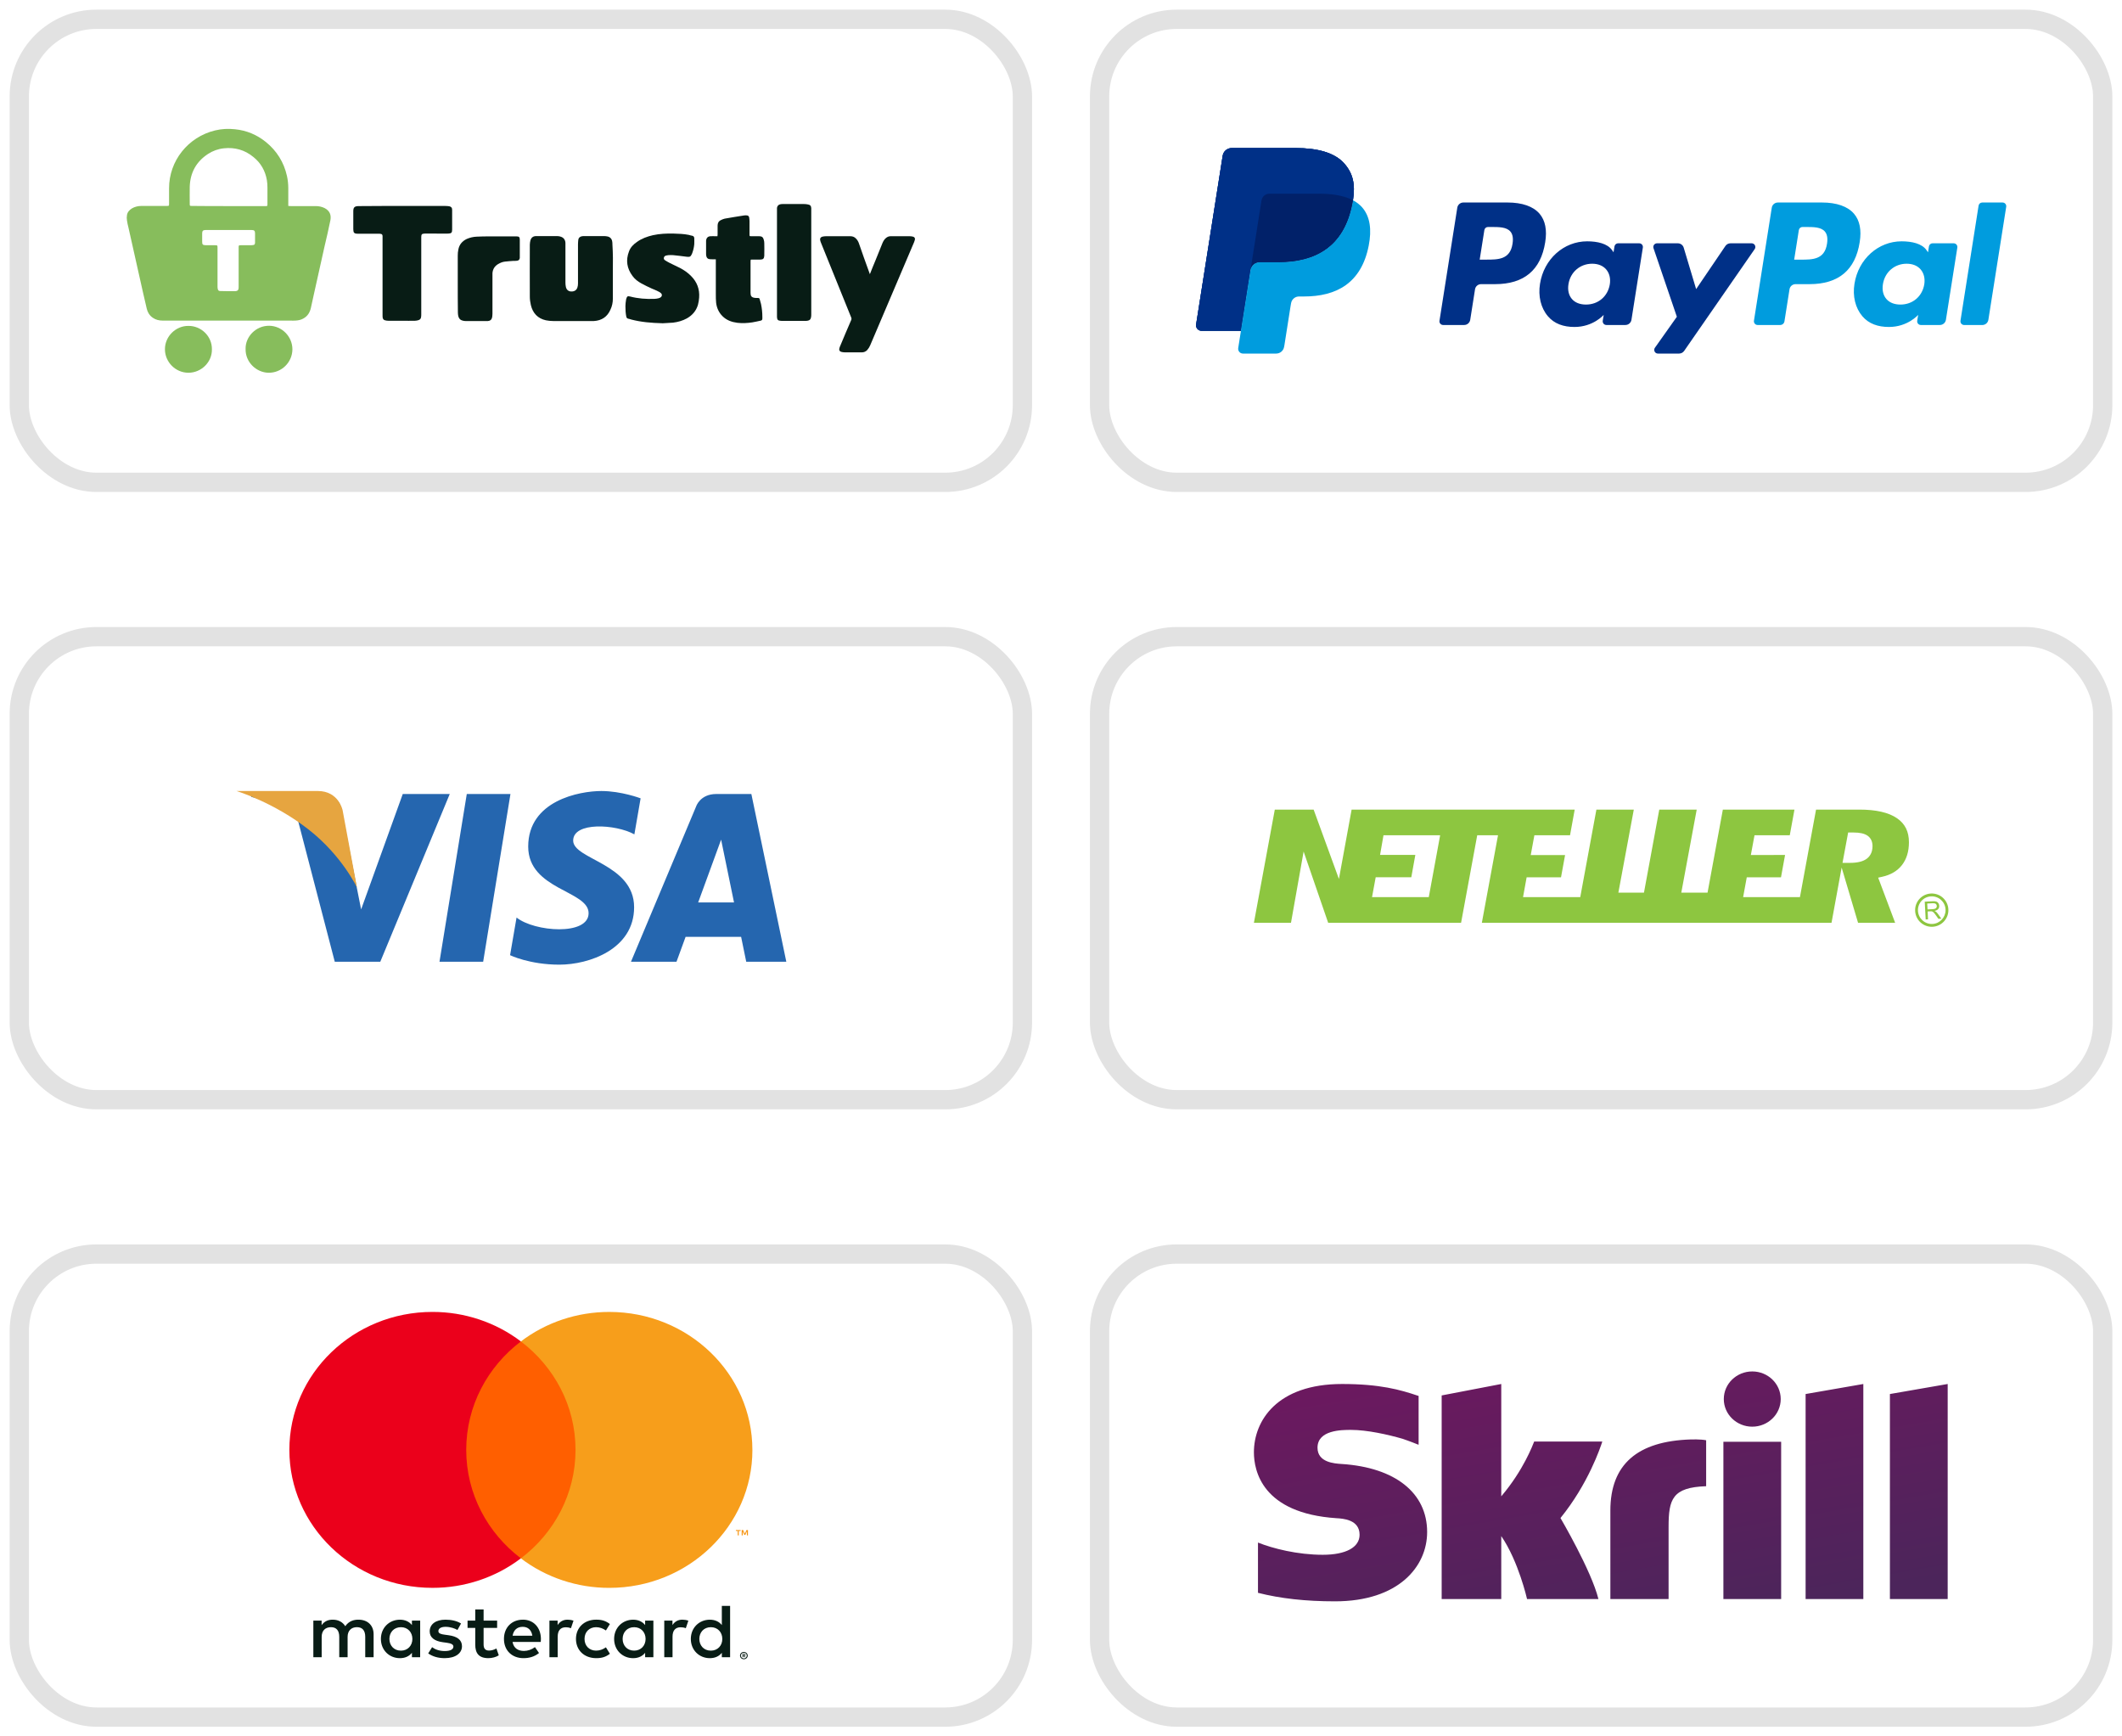 <svg width="110" height="90" viewBox="0 0 110 90" fill="none" xmlns="http://www.w3.org/2000/svg">
<path fill-rule="evenodd" clip-rule="evenodd" d="M31.769 14.059C31.769 14.534 31.769 15.009 31.769 15.484C31.769 15.675 31.731 15.867 31.647 16.043C31.486 16.418 31.195 16.617 30.781 16.64C30.751 16.64 30.72 16.64 30.697 16.64C30.023 16.64 29.357 16.64 28.683 16.64C28.553 16.64 28.423 16.625 28.3 16.602C27.879 16.51 27.619 16.234 27.519 15.813C27.488 15.675 27.465 15.53 27.465 15.384C27.458 14.48 27.465 13.584 27.465 12.681C27.465 12.604 27.481 12.528 27.496 12.459C27.542 12.306 27.642 12.237 27.795 12.237C27.978 12.237 28.162 12.237 28.346 12.237C28.53 12.237 28.706 12.237 28.89 12.237C28.959 12.237 29.027 12.252 29.089 12.275C29.234 12.329 29.311 12.451 29.311 12.612C29.311 13.293 29.311 13.967 29.311 14.649C29.311 14.725 29.319 14.802 29.334 14.871C29.364 15.016 29.464 15.101 29.602 15.108C29.763 15.116 29.885 15.047 29.931 14.902C29.954 14.833 29.962 14.764 29.962 14.687C29.962 14.013 29.962 13.332 29.962 12.658C29.962 12.581 29.97 12.505 29.977 12.436C29.992 12.321 30.069 12.259 30.176 12.244C30.215 12.237 30.253 12.237 30.291 12.237C30.636 12.237 30.973 12.237 31.317 12.237C31.371 12.237 31.424 12.244 31.47 12.252C31.624 12.275 31.723 12.382 31.738 12.535C31.746 12.573 31.746 12.612 31.746 12.658C31.777 13.133 31.777 13.592 31.769 14.059C31.769 14.059 31.777 14.059 31.769 14.059Z" fill="#081C15"/>
<path fill-rule="evenodd" clip-rule="evenodd" d="M20.88 10.675C21.615 10.675 22.35 10.675 23.078 10.675C23.147 10.675 23.216 10.682 23.285 10.69C23.392 10.713 23.438 10.767 23.438 10.874C23.438 10.973 23.438 11.073 23.438 11.165C23.438 11.41 23.438 11.655 23.438 11.9C23.438 12.061 23.399 12.099 23.238 12.107C23.024 12.114 22.81 12.107 22.603 12.107C22.419 12.107 22.243 12.107 22.059 12.107C22.044 12.107 22.029 12.107 22.013 12.107C21.868 12.114 21.837 12.145 21.837 12.29C21.837 13.623 21.837 14.948 21.837 16.28C21.837 16.326 21.837 16.38 21.829 16.426C21.822 16.51 21.776 16.571 21.692 16.594C21.63 16.61 21.577 16.625 21.515 16.625C21.293 16.633 21.071 16.625 20.849 16.625C20.604 16.625 20.367 16.625 20.122 16.625C20.068 16.625 20.015 16.617 19.961 16.602C19.892 16.587 19.854 16.541 19.838 16.472C19.831 16.426 19.831 16.372 19.831 16.326C19.831 15.001 19.831 13.677 19.831 12.352C19.831 12.313 19.831 12.267 19.831 12.229C19.823 12.16 19.8 12.13 19.731 12.122C19.693 12.114 19.655 12.114 19.616 12.114C19.272 12.114 18.935 12.114 18.59 12.114C18.544 12.114 18.491 12.114 18.445 12.107C18.368 12.091 18.33 12.053 18.322 11.976C18.322 11.946 18.314 11.908 18.314 11.877C18.314 11.57 18.314 11.264 18.314 10.95C18.314 10.751 18.376 10.69 18.575 10.682C18.613 10.682 18.659 10.682 18.697 10.682C19.425 10.675 20.152 10.675 20.88 10.675Z" fill="#081C15"/>
<path fill-rule="evenodd" clip-rule="evenodd" d="M45.095 14.205C45.187 13.975 45.279 13.738 45.378 13.508C45.501 13.202 45.623 12.903 45.746 12.597C45.792 12.489 45.853 12.39 45.945 12.321C46.006 12.275 46.083 12.244 46.159 12.244C46.489 12.244 46.818 12.244 47.155 12.244C47.216 12.244 47.278 12.252 47.331 12.267C47.415 12.29 47.446 12.352 47.423 12.436C47.415 12.474 47.4 12.512 47.385 12.551C46.627 14.335 45.868 16.119 45.11 17.896C45.072 17.988 45.018 18.072 44.95 18.149C44.873 18.225 44.781 18.264 44.674 18.264C44.383 18.264 44.099 18.264 43.808 18.264C43.755 18.264 43.701 18.256 43.655 18.248C43.525 18.225 43.479 18.156 43.517 18.034C43.525 17.995 43.54 17.965 43.556 17.927C43.739 17.482 43.931 17.038 44.122 16.594C44.145 16.541 44.145 16.502 44.122 16.449C43.602 15.162 43.081 13.876 42.56 12.589C42.545 12.551 42.529 12.512 42.522 12.474C42.491 12.359 42.537 12.283 42.66 12.26C42.713 12.252 42.759 12.244 42.813 12.244C43.234 12.244 43.655 12.244 44.084 12.244C44.199 12.244 44.298 12.283 44.375 12.367C44.444 12.436 44.49 12.52 44.521 12.604C44.697 13.11 44.873 13.615 45.057 14.113C45.064 14.144 45.08 14.166 45.087 14.197C45.08 14.205 45.087 14.205 45.095 14.205Z" fill="#081C15"/>
<path fill-rule="evenodd" clip-rule="evenodd" d="M34.358 16.755C33.738 16.739 33.233 16.693 32.727 16.563C32.674 16.548 32.62 16.525 32.559 16.517C32.505 16.502 32.482 16.471 32.467 16.418C32.429 16.234 32.421 16.05 32.421 15.866C32.421 15.759 32.436 15.652 32.452 15.552C32.452 15.529 32.459 15.506 32.467 15.483C32.505 15.353 32.536 15.338 32.666 15.369C33.072 15.476 33.493 15.506 33.914 15.491C33.991 15.491 34.06 15.476 34.136 15.46C34.175 15.453 34.221 15.43 34.251 15.407C34.328 15.346 34.328 15.254 34.259 15.192C34.213 15.154 34.159 15.116 34.098 15.093C33.998 15.039 33.891 15.001 33.784 14.955C33.608 14.871 33.432 14.794 33.256 14.695C33.072 14.595 32.911 14.473 32.788 14.304C32.498 13.914 32.429 13.492 32.605 13.033C32.681 12.819 32.842 12.658 33.026 12.535C33.271 12.359 33.554 12.259 33.845 12.191C34.198 12.114 34.55 12.099 34.91 12.106C35.178 12.114 35.446 12.122 35.706 12.175C35.767 12.191 35.829 12.213 35.89 12.221C35.951 12.236 35.982 12.275 35.989 12.336C35.989 12.443 35.997 12.55 35.989 12.658C35.974 12.811 35.944 12.956 35.89 13.102C35.882 13.125 35.875 13.148 35.867 13.163C35.798 13.309 35.76 13.324 35.607 13.309C35.369 13.278 35.124 13.247 34.887 13.224C34.81 13.217 34.734 13.224 34.665 13.224C34.619 13.224 34.573 13.24 34.527 13.247C34.466 13.263 34.42 13.301 34.412 13.37C34.404 13.439 34.443 13.469 34.489 13.5C34.565 13.546 34.642 13.592 34.718 13.63C34.894 13.722 35.078 13.799 35.254 13.891C35.469 14.005 35.66 14.136 35.829 14.312C36.135 14.618 36.273 14.993 36.242 15.422C36.235 15.545 36.212 15.675 36.181 15.797C36.089 16.111 35.89 16.341 35.607 16.502C35.385 16.625 35.139 16.693 34.887 16.724C34.68 16.739 34.473 16.747 34.358 16.755Z" fill="#081C15"/>
<path fill-rule="evenodd" clip-rule="evenodd" d="M37.107 13.439C37.038 13.439 36.977 13.439 36.908 13.439C36.862 13.439 36.824 13.439 36.778 13.431C36.701 13.424 36.648 13.378 36.624 13.309C36.609 13.263 36.602 13.217 36.602 13.171C36.602 12.949 36.602 12.734 36.602 12.512C36.602 12.505 36.602 12.489 36.602 12.474C36.617 12.329 36.694 12.252 36.831 12.244C36.916 12.237 37.007 12.244 37.092 12.244C37.122 12.244 37.153 12.244 37.191 12.244C37.191 12.214 37.199 12.183 37.199 12.152C37.199 11.999 37.199 11.846 37.199 11.693C37.199 11.563 37.252 11.463 37.367 11.41C37.429 11.379 37.498 11.348 37.566 11.333C37.903 11.272 38.248 11.218 38.585 11.165C38.631 11.157 38.677 11.165 38.723 11.165C38.792 11.172 38.83 11.218 38.838 11.287C38.845 11.348 38.853 11.41 38.853 11.471C38.853 11.701 38.853 11.938 38.853 12.168C38.853 12.191 38.853 12.206 38.861 12.237C38.884 12.237 38.914 12.244 38.937 12.244C39.075 12.244 39.221 12.244 39.358 12.244C39.481 12.244 39.557 12.29 39.588 12.413C39.611 12.474 39.619 12.551 39.619 12.612C39.627 12.811 39.619 13.002 39.619 13.202C39.619 13.217 39.619 13.24 39.619 13.255C39.611 13.401 39.557 13.454 39.412 13.454C39.267 13.454 39.121 13.454 38.983 13.454C38.96 13.454 38.937 13.454 38.914 13.462C38.914 13.493 38.907 13.523 38.907 13.554C38.907 14.098 38.907 14.641 38.907 15.185C38.907 15.346 38.96 15.415 39.121 15.438C39.175 15.445 39.228 15.445 39.282 15.445C39.343 15.445 39.358 15.445 39.381 15.507C39.404 15.591 39.427 15.675 39.45 15.759C39.496 15.981 39.519 16.203 39.519 16.426C39.519 16.456 39.519 16.487 39.519 16.51C39.519 16.571 39.496 16.602 39.443 16.617C39.297 16.648 39.144 16.686 38.998 16.709C38.746 16.747 38.485 16.762 38.225 16.732C37.934 16.694 37.666 16.602 37.452 16.387C37.26 16.196 37.153 15.958 37.122 15.69C37.107 15.545 37.107 15.392 37.107 15.246C37.107 14.664 37.107 14.082 37.107 13.5C37.107 13.485 37.107 13.47 37.107 13.439Z" fill="#081C15"/>
<path fill-rule="evenodd" clip-rule="evenodd" d="M40.277 13.623C40.277 12.711 40.277 11.808 40.277 10.896C40.277 10.858 40.277 10.827 40.277 10.789C40.285 10.674 40.362 10.598 40.476 10.582C40.507 10.582 40.538 10.575 40.568 10.575C40.936 10.575 41.296 10.575 41.663 10.575C41.74 10.575 41.817 10.582 41.886 10.598C42.008 10.621 42.046 10.674 42.054 10.789C42.054 10.82 42.054 10.85 42.054 10.881C42.054 12.681 42.054 14.48 42.054 16.288C42.054 16.334 42.054 16.38 42.046 16.425C42.031 16.548 41.97 16.609 41.855 16.625C41.817 16.632 41.778 16.632 41.74 16.632C41.349 16.632 40.959 16.632 40.568 16.632C40.515 16.632 40.453 16.632 40.4 16.617C40.331 16.609 40.293 16.563 40.285 16.494C40.277 16.456 40.277 16.418 40.277 16.38C40.277 15.836 40.277 15.292 40.277 14.748C40.277 14.381 40.277 13.998 40.277 13.623Z" fill="#081C15"/>
<path fill-rule="evenodd" clip-rule="evenodd" d="M23.729 14.664C23.729 14.197 23.729 13.73 23.729 13.255C23.729 13.148 23.736 13.04 23.759 12.941C23.805 12.681 23.958 12.497 24.203 12.382C24.364 12.313 24.533 12.275 24.701 12.267C24.9 12.259 25.107 12.252 25.306 12.252C25.781 12.252 26.256 12.252 26.73 12.252C26.738 12.252 26.753 12.252 26.769 12.252C26.907 12.252 26.945 12.29 26.945 12.428C26.945 12.719 26.945 13.018 26.945 13.309C26.945 13.332 26.945 13.347 26.945 13.37C26.937 13.454 26.884 13.508 26.799 13.515C26.73 13.523 26.669 13.523 26.6 13.523C26.455 13.531 26.309 13.546 26.164 13.561C26.041 13.576 25.934 13.623 25.827 13.684C25.643 13.791 25.544 13.952 25.528 14.159C25.528 14.204 25.528 14.258 25.528 14.304C25.528 14.955 25.528 15.606 25.528 16.257C25.528 16.318 25.52 16.379 25.513 16.441C25.49 16.563 25.413 16.632 25.291 16.64C25.268 16.64 25.253 16.64 25.23 16.64C24.862 16.64 24.502 16.64 24.134 16.64C24.081 16.64 24.027 16.632 23.981 16.617C23.851 16.586 23.774 16.494 23.752 16.364C23.744 16.31 23.736 16.249 23.736 16.196C23.729 15.682 23.729 15.169 23.729 14.664Z" fill="#081C15"/>
<path fill-rule="evenodd" clip-rule="evenodd" d="M14.944 10.674C14.998 10.674 15.036 10.682 15.067 10.682C15.503 10.682 15.932 10.682 16.369 10.682C16.522 10.682 16.675 10.712 16.82 10.781C17.089 10.919 17.18 11.133 17.127 11.417C17.035 11.876 16.928 12.328 16.82 12.788C16.637 13.615 16.453 14.434 16.269 15.261C16.215 15.491 16.17 15.728 16.116 15.958C16.062 16.195 15.947 16.387 15.725 16.509C15.595 16.586 15.45 16.609 15.304 16.617C15.22 16.624 15.128 16.617 15.044 16.617C12.838 16.617 10.633 16.617 8.435 16.617C8.251 16.617 8.075 16.578 7.922 16.471C7.753 16.356 7.654 16.195 7.608 16.004C7.539 15.705 7.47 15.407 7.401 15.108C7.156 14.005 6.903 12.902 6.658 11.792C6.628 11.67 6.597 11.547 6.582 11.425C6.566 11.333 6.566 11.241 6.582 11.149C6.605 10.996 6.704 10.889 6.835 10.804C6.988 10.712 7.164 10.674 7.34 10.674C7.769 10.674 8.205 10.674 8.634 10.674C8.764 10.674 8.764 10.674 8.764 10.544C8.764 10.284 8.764 10.023 8.764 9.77C8.757 8.338 9.752 7.098 11.146 6.761C11.491 6.677 11.835 6.661 12.187 6.7C12.785 6.761 13.313 6.983 13.78 7.358C14.347 7.818 14.715 8.407 14.875 9.119C14.921 9.326 14.944 9.541 14.944 9.755C14.944 10.023 14.944 10.291 14.944 10.559C14.944 10.598 14.944 10.628 14.944 10.674ZM11.851 10.682C12.471 10.682 13.099 10.682 13.719 10.682C13.742 10.682 13.773 10.682 13.796 10.682C13.849 10.682 13.857 10.674 13.864 10.613C13.864 10.59 13.864 10.567 13.864 10.544C13.864 10.276 13.864 10.008 13.864 9.74C13.864 9.602 13.857 9.472 13.834 9.334C13.75 8.851 13.52 8.446 13.137 8.139C12.693 7.772 12.18 7.626 11.605 7.687C11.307 7.718 11.031 7.818 10.786 7.978C10.173 8.377 9.859 8.951 9.836 9.679C9.829 9.97 9.836 10.261 9.836 10.552C9.836 10.674 9.836 10.674 9.959 10.674C10.595 10.682 11.223 10.682 11.851 10.682ZM11.851 11.922C11.851 11.922 11.851 11.93 11.851 11.922C11.452 11.922 11.054 11.922 10.656 11.922C10.526 11.922 10.48 11.968 10.48 12.098C10.48 12.236 10.48 12.374 10.48 12.512C10.48 12.68 10.503 12.703 10.671 12.711C10.824 12.711 10.977 12.711 11.131 12.711C11.276 12.711 11.276 12.711 11.276 12.857C11.276 13.515 11.276 14.174 11.276 14.832C11.276 14.871 11.276 14.917 11.284 14.955C11.299 15.047 11.33 15.085 11.422 15.085C11.667 15.093 11.904 15.093 12.149 15.093C12.18 15.093 12.21 15.093 12.241 15.085C12.31 15.077 12.348 15.039 12.364 14.97C12.371 14.932 12.371 14.894 12.371 14.848C12.371 14.174 12.371 13.508 12.371 12.834C12.371 12.719 12.371 12.711 12.494 12.711C12.67 12.711 12.846 12.711 13.022 12.711C13.06 12.711 13.099 12.703 13.145 12.696C13.183 12.688 13.206 12.665 13.214 12.627C13.221 12.604 13.221 12.573 13.221 12.55C13.221 12.397 13.221 12.252 13.221 12.098C13.221 11.961 13.175 11.922 13.045 11.922C13.022 11.922 12.999 11.922 12.976 11.922C12.593 11.922 12.226 11.922 11.851 11.922Z" fill="#87BD5C"/>
<path fill-rule="evenodd" clip-rule="evenodd" d="M12.731 18.087C12.716 17.451 13.267 16.877 13.956 16.885C14.607 16.892 15.158 17.436 15.158 18.11C15.151 18.784 14.592 19.335 13.91 19.32C13.29 19.305 12.716 18.776 12.731 18.087Z" fill="#87BD5C"/>
<path fill-rule="evenodd" clip-rule="evenodd" d="M10.985 18.102C11 18.761 10.441 19.32 9.767 19.32C9.094 19.32 8.55 18.761 8.55 18.102C8.55 17.428 9.117 16.885 9.767 16.892C10.426 16.885 10.993 17.428 10.985 18.102Z" fill="#87BD5C"/>
<rect x="1" y="1" width="52" height="24" rx="4" stroke="#E2E2E2"/>
<path d="M69.686 8.476C69.193 7.914 68.301 7.673 67.16 7.673H63.85C63.737 7.673 63.628 7.713 63.542 7.787C63.456 7.86 63.399 7.961 63.381 8.073L62.004 16.816C61.997 16.857 62 16.898 62.011 16.938C62.022 16.977 62.041 17.014 62.068 17.045C62.095 17.076 62.128 17.101 62.165 17.119C62.203 17.136 62.243 17.145 62.284 17.145H64.328L64.841 13.889L64.826 13.991C64.843 13.879 64.899 13.778 64.985 13.705C65.07 13.631 65.179 13.591 65.292 13.591H66.263C68.171 13.591 69.665 12.816 70.102 10.574C70.115 10.508 70.126 10.443 70.136 10.38C70.265 9.551 70.135 8.987 69.686 8.477" fill="#003087"/>
<path d="M94.708 12.637C94.583 13.458 93.957 13.458 93.351 13.458H93.006L93.248 11.926C93.263 11.833 93.342 11.765 93.436 11.765H93.594C94.007 11.765 94.396 11.765 94.597 12C94.717 12.141 94.754 12.349 94.708 12.637ZM94.444 10.497H92.159C92.083 10.497 92.01 10.524 91.952 10.573C91.895 10.622 91.857 10.69 91.845 10.765L90.921 16.625C90.917 16.652 90.919 16.68 90.926 16.706C90.934 16.733 90.947 16.758 90.965 16.778C90.983 16.799 91.005 16.816 91.03 16.828C91.055 16.839 91.082 16.845 91.109 16.845H92.282C92.391 16.845 92.484 16.766 92.502 16.658L92.764 14.996C92.788 14.842 92.921 14.728 93.077 14.728H93.8C95.306 14.728 96.175 13.999 96.402 12.555C96.504 11.924 96.406 11.428 96.11 11.081C95.785 10.699 95.209 10.496 94.445 10.496" fill="#009CDE"/>
<path d="M78.406 12.637C78.281 13.457 77.655 13.457 77.049 13.457H76.704L76.946 11.925C76.961 11.833 77.04 11.765 77.134 11.765H77.292C77.705 11.765 78.094 11.765 78.295 12C78.415 12.14 78.452 12.349 78.406 12.637ZM78.143 10.496H75.857C75.701 10.496 75.568 10.61 75.543 10.764L74.62 16.625C74.615 16.652 74.617 16.68 74.624 16.706C74.632 16.733 74.645 16.757 74.663 16.778C74.681 16.799 74.703 16.816 74.728 16.827C74.753 16.839 74.78 16.845 74.808 16.845H75.899C76.055 16.845 76.188 16.731 76.213 16.577L76.462 14.996C76.486 14.841 76.62 14.728 76.776 14.728H77.499C79.005 14.728 79.873 13.999 80.1 12.555C80.202 11.924 80.104 11.428 79.809 11.08C79.484 10.698 78.908 10.496 78.143 10.496L78.143 10.496ZM83.449 14.741C83.343 15.366 82.847 15.786 82.214 15.786C81.896 15.786 81.642 15.684 81.479 15.491C81.317 15.299 81.256 15.026 81.307 14.722C81.406 14.102 81.91 13.669 82.534 13.669C82.844 13.669 83.096 13.772 83.263 13.967C83.431 14.164 83.497 14.438 83.449 14.741ZM84.974 12.61H83.88C83.834 12.61 83.79 12.627 83.756 12.656C83.721 12.686 83.698 12.727 83.691 12.771L83.643 13.077L83.567 12.967C83.33 12.623 82.801 12.508 82.274 12.508C81.065 12.508 80.032 13.424 79.831 14.709C79.727 15.35 79.875 15.963 80.239 16.39C80.573 16.783 81.049 16.947 81.617 16.947C82.592 16.947 83.132 16.321 83.132 16.321L83.083 16.625C83.079 16.652 83.081 16.68 83.088 16.706C83.096 16.733 83.109 16.758 83.126 16.779C83.144 16.799 83.167 16.816 83.192 16.828C83.217 16.839 83.244 16.845 83.271 16.845H84.257C84.413 16.845 84.546 16.732 84.571 16.577L85.162 12.831C85.167 12.804 85.165 12.776 85.157 12.749C85.15 12.723 85.137 12.698 85.119 12.677C85.101 12.656 85.079 12.64 85.054 12.628C85.029 12.617 85.001 12.611 84.974 12.611" fill="#003087"/>
<path d="M99.75 14.741C99.644 15.366 99.148 15.786 98.515 15.786C98.197 15.786 97.943 15.684 97.78 15.491C97.618 15.299 97.557 15.026 97.608 14.722C97.707 14.102 98.211 13.669 98.835 13.669C99.146 13.669 99.398 13.772 99.564 13.967C99.732 14.164 99.798 14.438 99.75 14.741ZM101.275 12.61H100.181C100.135 12.61 100.091 12.627 100.057 12.656C100.022 12.686 99.999 12.727 99.992 12.771L99.945 13.077L99.868 12.967C99.631 12.623 99.103 12.508 98.575 12.508C97.366 12.508 96.334 13.424 96.132 14.709C96.028 15.35 96.177 15.963 96.54 16.39C96.874 16.783 97.35 16.947 97.918 16.947C98.893 16.947 99.434 16.321 99.434 16.321L99.385 16.625C99.381 16.652 99.382 16.68 99.389 16.706C99.397 16.733 99.41 16.758 99.428 16.779C99.446 16.799 99.468 16.816 99.493 16.828C99.518 16.839 99.545 16.845 99.573 16.845H100.558C100.714 16.845 100.847 16.732 100.872 16.577L101.464 12.831C101.468 12.804 101.466 12.776 101.459 12.749C101.451 12.723 101.438 12.698 101.42 12.677C101.402 12.656 101.38 12.64 101.355 12.628C101.33 12.617 101.303 12.611 101.275 12.611" fill="#009CDE"/>
<path d="M90.804 12.611H89.703C89.598 12.611 89.5 12.663 89.441 12.75L87.924 14.985L87.28 12.838C87.261 12.772 87.22 12.715 87.166 12.674C87.111 12.633 87.044 12.611 86.976 12.611H85.895C85.864 12.611 85.835 12.618 85.808 12.632C85.781 12.646 85.757 12.666 85.74 12.69C85.722 12.715 85.71 12.744 85.706 12.774C85.702 12.804 85.704 12.834 85.714 12.863L86.925 16.418L85.786 18.026C85.766 18.054 85.754 18.088 85.752 18.123C85.749 18.158 85.757 18.192 85.773 18.223C85.789 18.254 85.813 18.28 85.843 18.299C85.873 18.317 85.907 18.326 85.942 18.326H87.041C87.145 18.326 87.242 18.275 87.302 18.19L90.96 12.91C90.98 12.882 90.991 12.848 90.993 12.813C90.996 12.779 90.988 12.744 90.972 12.713C90.956 12.682 90.932 12.656 90.902 12.639C90.873 12.62 90.838 12.611 90.804 12.611Z" fill="#003087"/>
<path d="M102.566 10.658L101.627 16.625C101.623 16.652 101.625 16.68 101.632 16.707C101.64 16.733 101.653 16.758 101.671 16.779C101.689 16.8 101.711 16.816 101.736 16.828C101.761 16.84 101.788 16.845 101.816 16.846H102.759C102.915 16.846 103.048 16.732 103.073 16.577L103.998 10.717C104.002 10.69 104 10.662 103.993 10.635C103.985 10.609 103.972 10.584 103.954 10.563C103.936 10.542 103.914 10.526 103.889 10.514C103.864 10.503 103.837 10.497 103.809 10.497H102.754C102.708 10.497 102.664 10.513 102.63 10.542C102.595 10.572 102.573 10.613 102.566 10.658" fill="#009CDE"/>
<path d="M69.686 8.476C69.193 7.914 68.301 7.673 67.16 7.673H63.85C63.737 7.673 63.628 7.713 63.542 7.787C63.456 7.86 63.399 7.961 63.381 8.073L62.004 16.816C61.997 16.857 62 16.898 62.011 16.938C62.022 16.977 62.041 17.014 62.068 17.045C62.095 17.076 62.128 17.101 62.165 17.119C62.203 17.136 62.243 17.145 62.284 17.145H64.328L64.841 13.889L64.826 13.991C64.843 13.879 64.899 13.778 64.985 13.705C65.07 13.631 65.179 13.591 65.292 13.591H66.263C68.171 13.591 69.665 12.816 70.102 10.574C70.115 10.508 70.126 10.443 70.136 10.38C70.265 9.551 70.135 8.987 69.686 8.477" fill="#003087"/>
<path d="M65.393 10.391C65.409 10.294 65.458 10.205 65.533 10.141C65.608 10.077 65.704 10.041 65.802 10.041H68.398C68.705 10.041 68.992 10.062 69.254 10.103C69.397 10.126 69.539 10.158 69.678 10.198C69.837 10.243 69.99 10.304 70.135 10.38C70.266 9.551 70.135 8.988 69.686 8.477C69.193 7.915 68.302 7.674 67.161 7.674H63.85C63.737 7.674 63.628 7.714 63.542 7.787C63.456 7.861 63.4 7.962 63.382 8.074L62.004 16.816C61.997 16.857 61.999 16.898 62.011 16.938C62.022 16.977 62.041 17.014 62.068 17.045C62.095 17.076 62.128 17.101 62.165 17.118C62.202 17.136 62.243 17.145 62.284 17.145H64.328L64.841 13.888L65.393 10.391Z" fill="#003087"/>
<path d="M70.135 10.38C70.125 10.445 70.114 10.509 70.102 10.574C69.665 12.815 68.171 13.591 66.263 13.591H65.292C65.179 13.591 65.07 13.631 64.985 13.704C64.899 13.778 64.843 13.879 64.826 13.991L64.328 17.144L64.187 18.039C64.181 18.074 64.183 18.111 64.193 18.145C64.203 18.18 64.22 18.212 64.243 18.239C64.267 18.267 64.296 18.289 64.328 18.304C64.361 18.319 64.397 18.326 64.432 18.326H66.155C66.359 18.326 66.533 18.178 66.565 17.977L66.582 17.889L66.906 15.831L66.927 15.717C66.942 15.62 66.992 15.531 67.067 15.467C67.142 15.402 67.238 15.367 67.336 15.367H67.594C69.263 15.367 70.57 14.69 70.952 12.728C71.111 11.909 71.029 11.225 70.607 10.744C70.474 10.595 70.314 10.472 70.135 10.38Z" fill="#009CDE"/>
<path d="M69.678 10.198C69.612 10.178 69.543 10.161 69.472 10.145C69.401 10.13 69.328 10.116 69.254 10.104C68.991 10.061 68.705 10.041 68.397 10.041H65.802C65.703 10.041 65.608 10.076 65.533 10.14C65.458 10.205 65.408 10.294 65.393 10.391L64.841 13.889L64.825 13.991C64.842 13.879 64.899 13.778 64.984 13.705C65.07 13.631 65.179 13.591 65.291 13.591H66.263C68.171 13.591 69.665 12.816 70.101 10.574C70.114 10.508 70.125 10.443 70.135 10.38C70.02 10.32 69.9 10.269 69.776 10.229C69.744 10.218 69.712 10.208 69.678 10.198" fill="#012169"/>
<rect x="57" y="1" width="52" height="24" rx="4" stroke="#E2E2E2"/>
<path d="M25.046 49.85H22.782L24.197 41.155H26.461L25.046 49.85ZM20.878 41.155L18.72 47.136L18.464 45.848L18.465 45.848L17.703 41.938C17.703 41.938 17.611 41.155 16.629 41.155H13.061L13.02 41.303C13.02 41.303 14.111 41.53 15.387 42.296L17.354 49.85H19.713L23.314 41.155H20.878ZM38.683 49.85H40.761L38.949 41.155H37.129C36.289 41.155 36.084 41.803 36.084 41.803L32.708 49.85H35.068L35.54 48.559H38.418L38.683 49.85ZM36.192 46.774L37.381 43.521L38.05 46.774H36.192ZM32.885 43.246L33.208 41.379C33.208 41.379 32.212 41 31.172 41C30.049 41 27.381 41.491 27.381 43.878C27.381 46.125 30.512 46.153 30.512 47.332C30.512 48.512 27.704 48.301 26.777 47.557L26.441 49.509C26.441 49.509 27.451 50 28.996 50C30.54 50 32.871 49.2 32.871 47.023C32.871 44.763 29.712 44.552 29.712 43.569C29.712 42.586 31.917 42.712 32.885 43.246Z" fill="#2566AF"/>
<path d="M18.503 46L17.761 42C17.761 42 17.562 41 16.48 41H12.761H12.261C12.261 41 14.19 41.581 16.003 43C17.735 44.356 18.503 46 18.503 46Z" fill="#E6A540"/>
<rect x="1" y="33" width="52" height="24" rx="4" stroke="#E2E2E2"/>
<path d="M96.749 44.523C96.556 44.658 96.276 44.724 95.892 44.724H95.726H95.512L95.804 43.15H95.951H96.083C96.402 43.15 96.634 43.201 96.794 43.305C96.919 43.386 97.068 43.548 97.068 43.854C97.068 44.223 96.895 44.422 96.749 44.523ZM74.065 46.5H71.123L71.313 45.47H73.159L73.368 44.311H71.54L71.717 43.292H74.654L74.065 46.5ZM98.334 42.409C97.902 42.112 97.247 41.963 96.389 41.963H94.14L93.305 46.5H90.36L90.549 45.471H92.323L92.534 44.314L90.76 44.318L90.95 43.293H92.778L93.021 41.963H89.309L88.516 46.267H87.155L87.954 41.963H86.013L85.22 46.267H83.893L84.693 41.963H82.754L81.917 46.5H78.951L79.138 45.471H80.92L81.13 44.321L79.35 44.319L79.539 43.293H81.387L81.629 41.963H70.065L69.407 45.559L68.096 41.963H66.083L65 47.831H66.922L67.577 44.136L68.85 47.831H75.739L76.576 43.292H77.654L76.816 47.831H94.942L95.467 44.966L96.318 47.831H98.241L97.36 45.49L97.561 45.446C98.004 45.351 98.351 45.147 98.592 44.841C98.833 44.531 98.955 44.135 98.955 43.658C98.956 43.102 98.753 42.694 98.334 42.409Z" fill="#8DC640"/>
<path d="M99.919 47.137L100.181 47.123C100.237 47.12 100.281 47.112 100.311 47.099C100.342 47.086 100.365 47.066 100.38 47.04C100.395 47.013 100.402 46.986 100.4 46.956C100.398 46.912 100.38 46.877 100.347 46.85C100.314 46.824 100.263 46.813 100.195 46.816L99.903 46.831L99.919 47.137ZM99.823 47.658L99.775 46.735L100.185 46.714C100.267 46.71 100.329 46.715 100.373 46.73C100.417 46.744 100.452 46.771 100.48 46.812C100.508 46.853 100.523 46.898 100.525 46.949C100.529 47.014 100.511 47.07 100.471 47.118C100.431 47.164 100.367 47.197 100.279 47.213C100.312 47.227 100.338 47.241 100.355 47.255C100.392 47.286 100.428 47.325 100.462 47.373L100.634 47.616L100.482 47.624L100.35 47.438C100.312 47.384 100.28 47.343 100.256 47.315C100.231 47.287 100.209 47.268 100.191 47.257C100.172 47.246 100.153 47.239 100.134 47.235C100.12 47.233 100.097 47.232 100.066 47.234L99.925 47.241L99.945 47.651L99.823 47.658Z" fill="#8DC640"/>
<path d="M99.423 47.211C99.414 47.02 99.478 46.837 99.606 46.695C99.735 46.553 99.911 46.469 100.102 46.46C100.496 46.439 100.833 46.743 100.853 47.138C100.854 47.15 100.854 47.163 100.854 47.174C100.854 47.553 100.556 47.87 100.175 47.89C99.78 47.91 99.444 47.605 99.423 47.211ZM100.094 46.313C99.864 46.325 99.652 46.425 99.498 46.596C99.344 46.767 99.265 46.989 99.277 47.219C99.301 47.694 99.707 48.06 100.182 48.036C100.657 48.011 101.024 47.605 100.999 47.13V47.13C100.975 46.655 100.569 46.288 100.094 46.313Z" fill="#8DC640"/>
<rect x="57" y="33" width="52" height="24" rx="4" stroke="#E2E2E2"/>
<g clip-path="url(#clip0_3866_243)">
<path d="M38.528 85.756V85.802H38.572C38.581 85.802 38.589 85.8 38.596 85.796C38.599 85.794 38.602 85.791 38.603 85.788C38.605 85.785 38.605 85.782 38.605 85.778C38.605 85.775 38.605 85.772 38.603 85.769C38.602 85.766 38.599 85.763 38.596 85.761C38.589 85.757 38.581 85.755 38.572 85.755H38.528V85.756ZM38.573 85.723C38.592 85.722 38.611 85.727 38.627 85.738C38.633 85.743 38.638 85.749 38.641 85.756C38.644 85.763 38.646 85.771 38.645 85.779C38.646 85.785 38.644 85.792 38.642 85.798C38.639 85.805 38.635 85.81 38.63 85.815C38.618 85.825 38.603 85.831 38.587 85.832L38.647 85.898H38.601L38.546 85.832H38.528V85.898H38.489V85.723H38.573L38.573 85.723ZM38.561 85.958C38.581 85.959 38.601 85.955 38.62 85.947C38.638 85.939 38.654 85.929 38.668 85.915C38.681 85.902 38.693 85.886 38.7 85.869C38.716 85.832 38.716 85.791 38.7 85.755C38.692 85.737 38.681 85.722 38.668 85.708C38.654 85.695 38.638 85.684 38.62 85.677C38.601 85.67 38.581 85.666 38.561 85.666C38.54 85.666 38.52 85.67 38.501 85.677C38.482 85.684 38.466 85.695 38.452 85.708C38.43 85.729 38.416 85.756 38.41 85.785C38.405 85.814 38.408 85.843 38.42 85.87C38.427 85.888 38.438 85.903 38.452 85.917C38.466 85.93 38.482 85.941 38.501 85.948C38.52 85.956 38.54 85.96 38.561 85.96V85.958ZM38.561 85.624C38.614 85.624 38.664 85.644 38.702 85.68C38.72 85.697 38.734 85.717 38.744 85.74C38.755 85.763 38.76 85.788 38.76 85.813C38.76 85.838 38.755 85.863 38.744 85.886C38.734 85.908 38.72 85.929 38.702 85.946C38.683 85.963 38.662 85.977 38.639 85.987C38.614 85.997 38.587 86.002 38.561 86.001C38.534 86.002 38.507 85.997 38.482 85.987C38.458 85.977 38.437 85.963 38.418 85.946C38.4 85.928 38.386 85.907 38.376 85.884C38.366 85.861 38.361 85.836 38.361 85.811C38.361 85.786 38.366 85.761 38.376 85.738C38.386 85.715 38.401 85.695 38.419 85.678C38.437 85.66 38.459 85.646 38.483 85.637C38.508 85.627 38.534 85.622 38.561 85.622L38.561 85.624ZM20.186 84.948C20.186 84.614 20.413 84.34 20.784 84.34C21.138 84.34 21.377 84.603 21.377 84.948C21.377 85.294 21.138 85.556 20.784 85.556C20.413 85.556 20.186 85.282 20.186 84.948ZM21.781 84.948V83.998H21.353V84.23C21.217 84.059 21.011 83.952 20.731 83.952C20.179 83.952 19.745 84.369 19.745 84.949C19.745 85.528 20.178 85.946 20.731 85.946C21.011 85.946 21.217 85.838 21.353 85.668V85.898H21.78V84.948H21.781ZM36.252 84.948C36.252 84.614 36.479 84.34 36.849 84.34C37.204 84.34 37.443 84.603 37.443 84.948C37.443 85.294 37.204 85.556 36.849 85.556C36.479 85.556 36.252 85.282 36.252 84.948ZM37.847 84.948V83.236H37.418V84.23C37.282 84.059 37.077 83.952 36.796 83.952C36.244 83.952 35.811 84.369 35.811 84.949C35.811 85.528 36.244 85.946 36.796 85.946C37.077 85.946 37.282 85.838 37.418 85.668V85.898H37.847V84.948ZM27.096 84.321C27.372 84.321 27.55 84.487 27.595 84.781H26.573C26.619 84.507 26.791 84.321 27.097 84.321H27.096ZM27.105 83.951C26.528 83.951 26.124 84.355 26.124 84.948C26.124 85.551 26.544 85.945 27.134 85.945C27.43 85.945 27.702 85.873 27.941 85.679L27.731 85.373C27.566 85.5 27.356 85.571 27.158 85.571C26.882 85.571 26.631 85.448 26.569 85.106H28.032C28.036 85.055 28.04 85.003 28.04 84.948C28.036 84.356 27.656 83.95 27.105 83.95L27.105 83.951ZM32.276 84.948C32.276 84.614 32.502 84.34 32.873 84.34C33.227 84.34 33.466 84.602 33.466 84.948C33.466 85.293 33.227 85.555 32.873 85.555C32.502 85.555 32.276 85.281 32.276 84.948H32.276ZM33.87 84.948V83.998H33.442V84.23C33.306 84.059 33.1 83.952 32.82 83.952C32.268 83.952 31.835 84.369 31.835 84.949C31.835 85.528 32.268 85.946 32.82 85.946C33.1 85.946 33.306 85.838 33.442 85.668V85.898H33.87V84.948L33.87 84.948ZM29.857 84.948C29.857 85.523 30.273 85.945 30.908 85.945C31.204 85.945 31.402 85.881 31.616 85.718L31.41 85.384C31.249 85.496 31.08 85.555 30.894 85.555C30.552 85.551 30.301 85.313 30.301 84.948C30.301 84.582 30.552 84.344 30.894 84.34C31.08 84.34 31.249 84.399 31.41 84.51L31.616 84.177C31.402 84.014 31.204 83.95 30.908 83.95C30.273 83.95 29.857 84.371 29.857 84.948ZM35.378 83.95C35.131 83.95 34.97 84.062 34.859 84.229V83.998H34.434V85.897H34.863V84.833C34.863 84.519 35.003 84.344 35.283 84.344C35.375 84.343 35.466 84.359 35.551 84.392L35.683 84.003C35.588 83.967 35.465 83.951 35.378 83.951L35.378 83.95ZM23.898 84.149C23.692 84.018 23.408 83.951 23.095 83.951C22.596 83.951 22.275 84.181 22.275 84.558C22.275 84.868 22.514 85.059 22.954 85.119L23.157 85.146C23.392 85.178 23.503 85.238 23.503 85.345C23.503 85.492 23.347 85.576 23.054 85.576C22.757 85.576 22.543 85.484 22.399 85.377L22.197 85.699C22.432 85.866 22.729 85.945 23.05 85.945C23.619 85.945 23.948 85.687 23.948 85.326C23.948 84.992 23.689 84.817 23.26 84.758L23.059 84.73C22.873 84.706 22.725 84.67 22.725 84.543C22.725 84.404 22.865 84.321 23.1 84.321C23.351 84.321 23.594 84.412 23.714 84.484L23.899 84.15L23.898 84.149ZM29.424 83.951C29.177 83.951 29.016 84.062 28.906 84.229V83.998H28.481V85.897H28.91V84.833C28.91 84.519 29.05 84.344 29.329 84.344C29.421 84.343 29.512 84.359 29.597 84.392L29.729 84.003C29.635 83.967 29.511 83.951 29.424 83.951L29.424 83.951ZM25.77 83.998H25.069V83.422H24.636V83.998H24.237V84.376H24.636V85.242C24.636 85.682 24.814 85.945 25.32 85.945C25.506 85.945 25.72 85.889 25.856 85.798L25.733 85.444C25.605 85.516 25.465 85.552 25.353 85.552C25.139 85.552 25.069 85.424 25.069 85.234V84.376H25.77V83.998ZM19.367 85.897V84.706C19.367 84.257 19.07 83.955 18.592 83.951C18.34 83.947 18.081 84.023 17.899 84.289C17.764 84.079 17.55 83.951 17.249 83.951C17.038 83.951 16.833 84.011 16.672 84.233V83.998H16.243V85.897H16.675V84.844C16.675 84.515 16.865 84.34 17.158 84.34C17.442 84.34 17.586 84.518 17.586 84.84V85.897H18.019V84.844C18.019 84.514 18.216 84.339 18.501 84.339C18.793 84.339 18.933 84.518 18.933 84.84V85.897L19.367 85.897Z" fill="#081C15"/>
<path d="M38.772 79.582V79.305H38.697L38.61 79.495L38.523 79.305H38.448V79.582H38.502V79.373L38.583 79.554H38.638L38.719 79.373V79.582H38.772H38.772ZM38.296 79.582V79.353H38.392V79.306H38.147V79.353H38.242V79.582H38.295H38.296Z" fill="#F79410"/>
<path d="M30.247 80.773H23.757V69.529H30.247L30.247 80.773Z" fill="#FF5F00"/>
<path d="M24.168 75.15C24.168 72.87 25.276 70.838 27.001 69.528C25.695 68.536 24.08 67.997 22.417 67.999C18.321 67.999 15 71.201 15 75.15C15 79.1 18.321 82.301 22.417 82.301C24.08 82.304 25.695 81.765 27.001 80.772C25.276 79.463 24.168 77.431 24.168 75.15Z" fill="#EB001B"/>
<path d="M39.003 75.151C39.003 79.1 35.682 82.302 31.586 82.302C29.922 82.305 28.307 81.766 27.001 80.773C28.727 79.464 29.834 77.432 29.834 75.151C29.834 72.87 28.727 70.838 27.001 69.529C28.307 68.536 29.922 67.998 31.585 68C35.682 68 39.002 71.202 39.002 75.151" fill="#F79E1B"/>
</g>
<rect x="1" y="65" width="52" height="24" rx="4" stroke="#E2E2E2"/>
<g clip-path="url(#clip1_3866_243)">
<g clip-path="url(#clip2_3866_243)">
<path fill-rule="evenodd" clip-rule="evenodd" d="M90.833 73.947C91.648 73.947 92.309 73.306 92.309 72.516C92.309 71.725 91.648 71.084 90.833 71.084C90.019 71.084 89.358 71.725 89.358 72.516C89.358 73.306 90.019 73.947 90.833 73.947ZM79.528 74.719C79.461 74.882 78.981 76.195 77.822 77.557V71.735L74.733 72.328V82.88H77.822V79.618C78.717 80.92 79.159 82.88 79.159 82.88H82.859C82.493 81.404 80.892 78.682 80.892 78.682C82.329 76.915 82.96 75.031 83.06 74.719H79.528ZM87.649 74.609C84.882 74.695 83.478 75.9 83.478 78.294V82.88H86.496V79.14C86.496 77.707 86.69 77.092 88.443 77.033V74.651C88.148 74.591 87.649 74.609 87.649 74.609ZM69.552 75.881C69.173 75.857 68.297 75.802 68.297 75.037C68.297 74.114 69.558 74.114 70.031 74.114C70.863 74.114 71.941 74.353 72.71 74.576C72.71 74.576 73.139 74.722 73.504 74.873L73.538 74.882V72.353L73.492 72.34C72.584 72.032 71.528 71.735 69.571 71.735C66.196 71.735 65 73.642 65 75.276C65 76.218 65.416 78.435 69.281 78.691C69.609 78.71 70.478 78.759 70.478 79.549C70.478 80.202 69.766 80.587 68.569 80.587C67.257 80.587 65.984 80.262 65.211 79.954V82.559C66.368 82.853 67.673 83 69.202 83C72.502 83 73.98 81.196 73.98 79.407C73.98 77.379 72.326 76.062 69.552 75.881ZM89.337 82.88H92.331V74.729H89.337V82.88ZM97.969 72.255V82.88H100.964V71.735L97.969 72.255ZM93.599 72.255L96.591 71.735V82.88H93.599V72.255Z" fill="url(#paint0_linear_3866_243)"/>
</g>
</g>
<rect x="57" y="65" width="52" height="24" rx="4" stroke="#E2E2E2"/>
<defs>
<linearGradient id="paint0_linear_3866_243" x1="74.726" y1="71.084" x2="77.274" y2="85.809" gradientUnits="userSpaceOnUse">
<stop stop-color="#6B195F"/>
<stop offset="1" stop-color="#4C255B"/>
</linearGradient>
<clipPath id="clip0_3866_243">
<rect width="24" height="18" fill="white" transform="translate(15 68)"/>
</clipPath>
<clipPath id="clip1_3866_243">
<rect x="57" y="65" width="52" height="24" rx="4" fill="white"/>
</clipPath>
<clipPath id="clip2_3866_243">
<rect width="36" height="12" fill="white" transform="translate(65 71)"/>
</clipPath>
</defs>
</svg>

